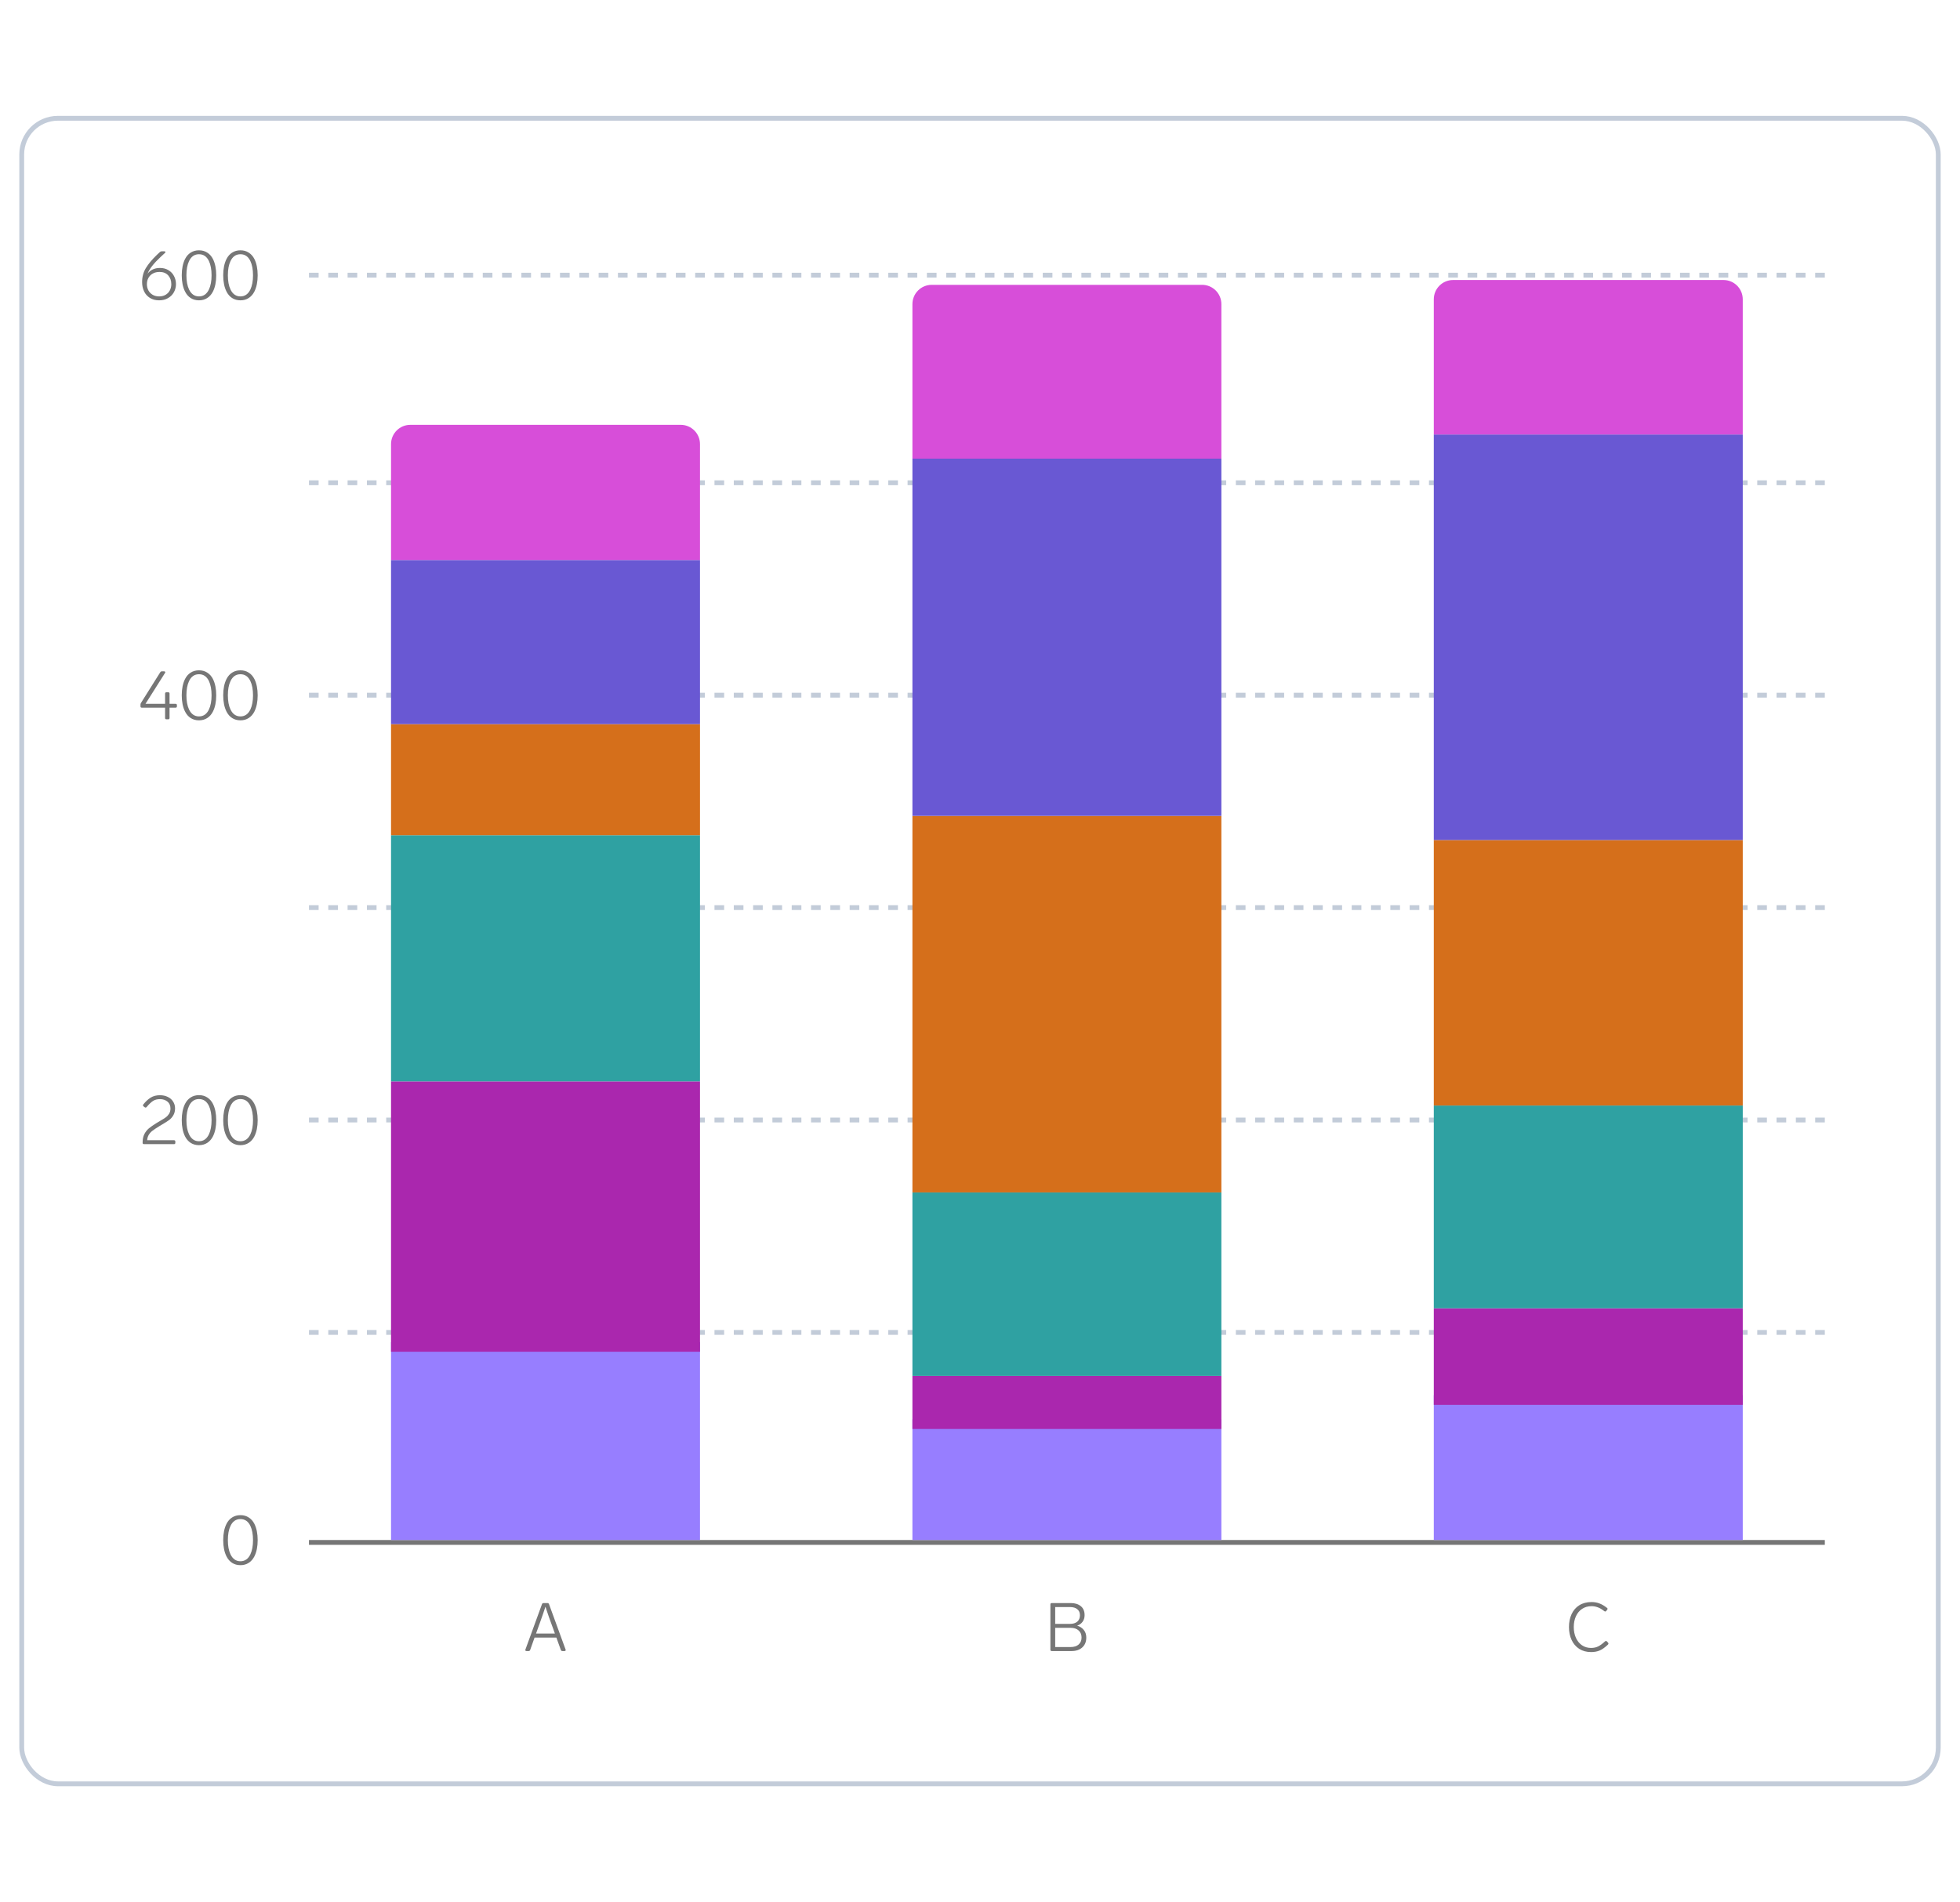<svg width="406" height="394" viewBox="0 0 406 394" fill="none" xmlns="http://www.w3.org/2000/svg">
<rect x="4.5" y="24.5" width="397" height="345" rx="7.5" fill="white"/>
<path d="M116.497 342C116.339 342 116.231 341.925 116.175 341.776L115.251 339.214H110.729L109.819 341.776C109.763 341.925 109.656 342 109.497 342H109.063C108.989 342 108.928 341.981 108.881 341.944C108.835 341.907 108.811 341.855 108.811 341.79L108.839 341.678L112.269 332.284C112.325 332.135 112.433 332.06 112.591 332.06H113.403C113.562 332.06 113.669 332.135 113.725 332.284L117.155 341.678L117.183 341.79C117.183 341.855 117.16 341.907 117.113 341.944C117.067 341.981 117.006 342 116.931 342H116.497ZM114.943 338.374L114.453 337.002L114.341 336.708C114.211 336.353 113.996 335.761 113.697 334.93C113.408 334.099 113.17 333.395 112.983 332.816C112.731 333.609 112.335 334.762 111.793 336.274C111.756 336.377 111.714 336.489 111.667 336.61C111.621 336.731 111.574 336.862 111.527 337.002L111.037 338.374H114.943Z" fill="#767676"/>
<path d="M223.127 336.736C223.706 336.913 224.163 337.212 224.499 337.632C224.844 338.052 225.017 338.579 225.017 339.214C225.017 340.063 224.742 340.74 224.191 341.244C223.64 341.748 222.903 342 221.979 342H217.863C217.676 342 217.583 341.907 217.583 341.72V332.34C217.583 332.153 217.676 332.06 217.863 332.06H221.811C222.67 332.06 223.36 332.275 223.883 332.704C224.406 333.133 224.667 333.754 224.667 334.566C224.667 335.107 224.527 335.565 224.247 335.938C223.976 336.311 223.603 336.577 223.127 336.736ZM218.577 336.372H221.643C222.287 336.372 222.791 336.218 223.155 335.91C223.519 335.593 223.701 335.149 223.701 334.58C223.701 334.039 223.519 333.623 223.155 333.334C222.8 333.035 222.296 332.886 221.643 332.886H218.577V336.372ZM221.713 341.174C222.469 341.174 223.043 340.997 223.435 340.642C223.836 340.287 224.037 339.807 224.037 339.2C224.037 338.584 223.832 338.094 223.421 337.73C223.02 337.366 222.455 337.184 221.727 337.184H218.577V341.174H221.713Z" fill="#767676"/>
<path d="M329.594 342.21C328.642 342.21 327.821 341.991 327.13 341.552C326.439 341.104 325.912 340.488 325.548 339.704C325.184 338.92 325.002 338.029 325.002 337.03C325.002 336.022 325.184 335.126 325.548 334.342C325.912 333.558 326.444 332.947 327.144 332.508C327.853 332.069 328.703 331.85 329.692 331.85C330.261 331.85 330.793 331.943 331.288 332.13C331.783 332.307 332.31 332.615 332.87 333.054C332.954 333.11 332.996 333.175 332.996 333.25C332.996 333.306 332.968 333.371 332.912 333.446L332.716 333.698C332.66 333.773 332.595 333.81 332.52 333.81C332.445 333.81 332.375 333.782 332.31 333.726C331.806 333.334 331.349 333.068 330.938 332.928C330.537 332.779 330.121 332.704 329.692 332.704C328.936 332.704 328.278 332.891 327.718 333.264C327.167 333.628 326.743 334.137 326.444 334.79C326.145 335.443 325.996 336.19 325.996 337.03C325.996 337.861 326.145 338.607 326.444 339.27C326.743 339.923 327.163 340.437 327.704 340.81C328.245 341.174 328.871 341.356 329.58 341.356C330.14 341.356 330.635 341.249 331.064 341.034C331.503 340.81 331.969 340.465 332.464 339.998C332.539 339.942 332.604 339.914 332.66 339.914C332.735 339.914 332.805 339.947 332.87 340.012L333.094 340.264C333.15 340.32 333.178 340.381 333.178 340.446C333.178 340.53 333.131 340.614 333.038 340.698C332.459 341.249 331.909 341.641 331.386 341.874C330.863 342.098 330.266 342.21 329.594 342.21Z" fill="#767676"/>
<path d="M33.119 55.504C33.8 55.504 34.393 55.658 34.897 55.966C35.401 56.265 35.783 56.671 36.045 57.184C36.315 57.688 36.451 58.243 36.451 58.85C36.451 59.447 36.311 60.003 36.031 60.516C35.751 61.029 35.345 61.44 34.813 61.748C34.29 62.056 33.674 62.21 32.965 62.21C32.218 62.21 31.579 62.042 31.047 61.706C30.515 61.37 30.113 60.917 29.843 60.348C29.572 59.779 29.437 59.139 29.437 58.43C29.437 57.347 29.698 56.377 30.221 55.518C30.753 54.65 31.513 53.74 32.503 52.788L33.133 52.2C33.226 52.107 33.338 52.06 33.469 52.06H34.029C34.187 52.06 34.267 52.111 34.267 52.214C34.267 52.27 34.229 52.335 34.155 52.41L33.273 53.222C31.863 54.529 30.958 55.691 30.557 56.708C30.827 56.335 31.182 56.041 31.621 55.826C32.059 55.611 32.559 55.504 33.119 55.504ZM32.965 61.398C33.478 61.398 33.926 61.286 34.309 61.062C34.691 60.838 34.981 60.535 35.177 60.152C35.382 59.769 35.485 59.34 35.485 58.864C35.485 58.127 35.27 57.52 34.841 57.044C34.411 56.568 33.814 56.33 33.049 56.33C32.507 56.33 32.041 56.442 31.649 56.666C31.257 56.881 30.953 57.184 30.739 57.576C30.533 57.959 30.431 58.388 30.431 58.864C30.431 59.34 30.533 59.769 30.739 60.152C30.944 60.535 31.238 60.838 31.621 61.062C32.003 61.286 32.451 61.398 32.965 61.398ZM41.219 62.21C40.566 62.21 39.992 62.051 39.498 61.734C39.012 61.417 38.625 60.973 38.336 60.404C37.878 59.499 37.65 58.374 37.65 57.03C37.65 55.677 37.878 54.547 38.336 53.642C38.625 53.073 39.012 52.634 39.498 52.326C39.992 52.009 40.566 51.85 41.219 51.85C41.873 51.85 42.442 52.009 42.928 52.326C43.422 52.634 43.814 53.073 44.103 53.642C44.561 54.547 44.789 55.677 44.789 57.03C44.789 58.374 44.561 59.499 44.103 60.404C43.814 60.973 43.422 61.417 42.928 61.734C42.442 62.051 41.873 62.21 41.219 62.21ZM41.219 61.398C42.134 61.398 42.82 60.922 43.278 59.97C43.642 59.195 43.824 58.215 43.824 57.03C43.824 55.826 43.642 54.841 43.278 54.076C42.83 53.133 42.144 52.662 41.219 52.662C40.295 52.662 39.609 53.133 39.161 54.076C38.797 54.841 38.615 55.826 38.615 57.03C38.615 58.225 38.797 59.205 39.161 59.97C39.619 60.922 40.305 61.398 41.219 61.398ZM49.806 62.21C49.152 62.21 48.578 62.051 48.084 61.734C47.598 61.417 47.211 60.973 46.922 60.404C46.464 59.499 46.236 58.374 46.236 57.03C46.236 55.677 46.464 54.547 46.922 53.642C47.211 53.073 47.598 52.634 48.084 52.326C48.578 52.009 49.152 51.85 49.806 51.85C50.459 51.85 51.028 52.009 51.514 52.326C52.008 52.634 52.4 53.073 52.69 53.642C53.147 54.547 53.376 55.677 53.376 57.03C53.376 58.374 53.147 59.499 52.69 60.404C52.4 60.973 52.008 61.417 51.514 61.734C51.028 62.051 50.459 62.21 49.806 62.21ZM49.806 61.398C50.72 61.398 51.406 60.922 51.864 59.97C52.227 59.195 52.41 58.215 52.41 57.03C52.41 55.826 52.227 54.841 51.864 54.076C51.416 53.133 50.73 52.662 49.806 52.662C48.882 52.662 48.196 53.133 47.748 54.076C47.383 54.841 47.202 55.826 47.202 57.03C47.202 58.225 47.383 59.205 47.748 59.97C48.205 60.922 48.891 61.398 49.806 61.398Z" fill="#767676"/>
<path d="M36.366 145.794C36.552 145.794 36.646 145.887 36.646 146.074V146.312C36.646 146.499 36.552 146.592 36.366 146.592H35.12V148.72C35.12 148.907 35.026 149 34.84 149H34.476C34.289 149 34.196 148.907 34.196 148.72V146.592H29.38C29.193 146.592 29.1 146.499 29.1 146.312V145.948C29.1 145.845 29.132 145.733 29.198 145.612L33.202 139.242C33.276 139.121 33.388 139.06 33.538 139.06H33.986C34.06 139.06 34.121 139.079 34.168 139.116C34.214 139.144 34.238 139.186 34.238 139.242C34.238 139.27 34.219 139.321 34.182 139.396L30.136 145.794H34.196V143.68C34.196 143.493 34.289 143.4 34.476 143.4H34.84C35.026 143.4 35.12 143.493 35.12 143.68V145.794H36.366ZM41.219 149.21C40.566 149.21 39.992 149.051 39.498 148.734C39.012 148.417 38.625 147.973 38.336 147.404C37.878 146.499 37.65 145.374 37.65 144.03C37.65 142.677 37.878 141.547 38.336 140.642C38.625 140.073 39.012 139.634 39.498 139.326C39.992 139.009 40.566 138.85 41.219 138.85C41.873 138.85 42.442 139.009 42.928 139.326C43.422 139.634 43.814 140.073 44.103 140.642C44.561 141.547 44.789 142.677 44.789 144.03C44.789 145.374 44.561 146.499 44.103 147.404C43.814 147.973 43.422 148.417 42.928 148.734C42.442 149.051 41.873 149.21 41.219 149.21ZM41.219 148.398C42.134 148.398 42.82 147.922 43.278 146.97C43.642 146.195 43.824 145.215 43.824 144.03C43.824 142.826 43.642 141.841 43.278 141.076C42.83 140.133 42.144 139.662 41.219 139.662C40.295 139.662 39.609 140.133 39.161 141.076C38.797 141.841 38.615 142.826 38.615 144.03C38.615 145.225 38.797 146.205 39.161 146.97C39.619 147.922 40.305 148.398 41.219 148.398ZM49.806 149.21C49.152 149.21 48.578 149.051 48.084 148.734C47.598 148.417 47.211 147.973 46.922 147.404C46.464 146.499 46.236 145.374 46.236 144.03C46.236 142.677 46.464 141.547 46.922 140.642C47.211 140.073 47.598 139.634 48.084 139.326C48.578 139.009 49.152 138.85 49.806 138.85C50.459 138.85 51.028 139.009 51.514 139.326C52.008 139.634 52.4 140.073 52.69 140.642C53.147 141.547 53.376 142.677 53.376 144.03C53.376 145.374 53.147 146.499 52.69 147.404C52.4 147.973 52.008 148.417 51.514 148.734C51.028 149.051 50.459 149.21 49.806 149.21ZM49.806 148.398C50.72 148.398 51.406 147.922 51.864 146.97C52.227 146.195 52.41 145.215 52.41 144.03C52.41 142.826 52.227 141.841 51.864 141.076C51.416 140.133 50.73 139.662 49.806 139.662C48.882 139.662 48.196 140.133 47.748 141.076C47.383 141.841 47.202 142.826 47.202 144.03C47.202 145.225 47.383 146.205 47.748 146.97C48.205 147.922 48.891 148.398 49.806 148.398Z" fill="#767676"/>
<path d="M36.038 236.188C36.225 236.188 36.318 236.281 36.318 236.468V236.72C36.318 236.907 36.225 237 36.038 237H29.822C29.635 237 29.542 236.907 29.542 236.72V236.664C29.542 235.983 29.659 235.409 29.892 234.942C30.135 234.466 30.447 234.065 30.83 233.738C31.222 233.411 31.759 233.038 32.44 232.618C32.505 232.571 32.748 232.427 33.168 232.184C33.663 231.904 34.05 231.661 34.33 231.456C34.61 231.251 34.843 230.999 35.03 230.7C35.217 230.392 35.31 230.033 35.31 229.622C35.31 228.997 35.1 228.516 34.68 228.18C34.26 227.844 33.751 227.676 33.154 227.676C32.575 227.676 32.095 227.797 31.712 228.04C31.329 228.283 30.886 228.703 30.382 229.3C30.317 229.384 30.237 229.426 30.144 229.426C30.097 229.426 30.041 229.403 29.976 229.356L29.738 229.174C29.654 229.099 29.612 229.025 29.612 228.95C29.612 228.903 29.635 228.847 29.682 228.782C30.177 228.157 30.69 227.681 31.222 227.354C31.763 227.027 32.398 226.864 33.126 226.864C33.733 226.864 34.274 226.981 34.75 227.214C35.226 227.438 35.595 227.76 35.856 228.18C36.127 228.591 36.262 229.057 36.262 229.58C36.262 230.131 36.145 230.607 35.912 231.008C35.688 231.4 35.403 231.727 35.058 231.988C34.713 232.24 34.246 232.539 33.658 232.884L32.958 233.304C32.37 233.668 31.922 233.967 31.614 234.2C31.306 234.424 31.049 234.699 30.844 235.026C30.639 235.343 30.517 235.731 30.48 236.188H36.038ZM41.219 237.21C40.566 237.21 39.992 237.051 39.498 236.734C39.012 236.417 38.625 235.973 38.336 235.404C37.878 234.499 37.65 233.374 37.65 232.03C37.65 230.677 37.878 229.547 38.336 228.642C38.625 228.073 39.012 227.634 39.498 227.326C39.992 227.009 40.566 226.85 41.219 226.85C41.873 226.85 42.442 227.009 42.928 227.326C43.422 227.634 43.814 228.073 44.103 228.642C44.561 229.547 44.789 230.677 44.789 232.03C44.789 233.374 44.561 234.499 44.103 235.404C43.814 235.973 43.422 236.417 42.928 236.734C42.442 237.051 41.873 237.21 41.219 237.21ZM41.219 236.398C42.134 236.398 42.82 235.922 43.278 234.97C43.642 234.195 43.824 233.215 43.824 232.03C43.824 230.826 43.642 229.841 43.278 229.076C42.83 228.133 42.144 227.662 41.219 227.662C40.295 227.662 39.609 228.133 39.161 229.076C38.797 229.841 38.615 230.826 38.615 232.03C38.615 233.225 38.797 234.205 39.161 234.97C39.619 235.922 40.305 236.398 41.219 236.398ZM49.806 237.21C49.152 237.21 48.578 237.051 48.084 236.734C47.598 236.417 47.211 235.973 46.922 235.404C46.464 234.499 46.236 233.374 46.236 232.03C46.236 230.677 46.464 229.547 46.922 228.642C47.211 228.073 47.598 227.634 48.084 227.326C48.578 227.009 49.152 226.85 49.806 226.85C50.459 226.85 51.028 227.009 51.514 227.326C52.008 227.634 52.4 228.073 52.69 228.642C53.147 229.547 53.376 230.677 53.376 232.03C53.376 233.374 53.147 234.499 52.69 235.404C52.4 235.973 52.008 236.417 51.514 236.734C51.028 237.051 50.459 237.21 49.806 237.21ZM49.806 236.398C50.72 236.398 51.406 235.922 51.864 234.97C52.227 234.195 52.41 233.215 52.41 232.03C52.41 230.826 52.227 229.841 51.864 229.076C51.416 228.133 50.73 227.662 49.806 227.662C48.882 227.662 48.196 228.133 47.748 229.076C47.383 229.841 47.202 230.826 47.202 232.03C47.202 233.225 47.383 234.205 47.748 234.97C48.205 235.922 48.891 236.398 49.806 236.398Z" fill="#767676"/>
<path d="M49.806 324.21C49.152 324.21 48.578 324.051 48.084 323.734C47.598 323.417 47.211 322.973 46.922 322.404C46.464 321.499 46.236 320.374 46.236 319.03C46.236 317.677 46.464 316.547 46.922 315.642C47.211 315.073 47.598 314.634 48.084 314.326C48.578 314.009 49.152 313.85 49.806 313.85C50.459 313.85 51.028 314.009 51.514 314.326C52.008 314.634 52.4 315.073 52.69 315.642C53.147 316.547 53.376 317.677 53.376 319.03C53.376 320.374 53.147 321.499 52.69 322.404C52.4 322.973 52.008 323.417 51.514 323.734C51.028 324.051 50.459 324.21 49.806 324.21ZM49.806 323.398C50.72 323.398 51.406 322.922 51.864 321.97C52.227 321.195 52.41 320.215 52.41 319.03C52.41 317.826 52.227 316.841 51.864 316.076C51.416 315.133 50.73 314.662 49.806 314.662C48.882 314.662 48.196 315.133 47.748 316.076C47.383 316.841 47.202 317.826 47.202 319.03C47.202 320.225 47.383 321.205 47.748 321.97C48.205 322.922 48.891 323.398 49.806 323.398Z" fill="#767676"/>
<path d="M64 57H378" stroke="#C3CCD9" stroke-dasharray="2 2"/>
<path d="M64 100H378" stroke="#C3CCD9" stroke-dasharray="2 2"/>
<path d="M64 144H378" stroke="#C3CCD9" stroke-dasharray="2 2"/>
<path d="M64 188H378" stroke="#C3CCD9" stroke-dasharray="2 2"/>
<path d="M64 232H378" stroke="#C3CCD9" stroke-dasharray="2 2"/>
<path d="M64 276H378" stroke="#C3CCD9" stroke-dasharray="2 2"/>
<path d="M64 319.5H378" stroke="#767676"/>
<path d="M81 278V319H145V278H81Z" fill="#977EFF"/>
<g filter="url(#filter0_d_2374_30330)">
<path d="M81 222V278H145V222H81Z" fill="#AA27AE"/>
</g>
<g filter="url(#filter1_d_2374_30330)">
<path d="M81 171V222H145V171H81Z" fill="#2FA1A2"/>
</g>
<g filter="url(#filter2_d_2374_30330)">
<path d="M81 148V171H145V148H81Z" fill="#D56F1B"/>
</g>
<g filter="url(#filter3_d_2374_30330)">
<path d="M81 114V148H145V114H81Z" fill="#6958D3"/>
</g>
<g filter="url(#filter4_d_2374_30330)">
<path d="M81 90V114H145V90C145 87.791 143.209 86 141 86H85C82.791 86 81 87.791 81 90Z" fill="#D74ED9"/>
</g>
<path d="M189 294V319H253V294H189Z" fill="#977EFF"/>
<g filter="url(#filter5_d_2374_30330)">
<path d="M189 283V294H253V283H189Z" fill="#AA27AE"/>
</g>
<g filter="url(#filter6_d_2374_30330)">
<path d="M189 245V283H253V245H189Z" fill="#2FA1A2"/>
</g>
<g filter="url(#filter7_d_2374_30330)">
<path d="M189 167V245H253V167H189Z" fill="#D56F1B"/>
</g>
<g filter="url(#filter8_d_2374_30330)">
<path d="M189 93V167H253V93H189Z" fill="#6958D3"/>
</g>
<g filter="url(#filter9_d_2374_30330)">
<path d="M189 61V93H253V61C253 58.791 251.209 57 249 57H193C190.791 57 189 58.791 189 61Z" fill="#D74ED9"/>
</g>
<path d="M297 289V319H361V289H297Z" fill="#977EFF"/>
<g filter="url(#filter10_d_2374_30330)">
<path d="M297 269V289H361V269H297Z" fill="#AA27AE"/>
</g>
<g filter="url(#filter11_d_2374_30330)">
<path d="M297 227V269H361V227H297Z" fill="#2FA1A2"/>
</g>
<g filter="url(#filter12_d_2374_30330)">
<path d="M297 172V227H361V172H297Z" fill="#D56F1B"/>
</g>
<g filter="url(#filter13_d_2374_30330)">
<path d="M297 88V172H361V88H297Z" fill="#6958D3"/>
</g>
<g filter="url(#filter14_d_2374_30330)">
<path d="M297 60V88H361V60C361 57.791 359.209 56 357 56H301C298.791 56 297 57.791 297 60Z" fill="#D74ED9"/>
</g>
<rect x="4.5" y="24.5" width="397" height="345" rx="7.5" stroke="#C3CCD9"/>
<defs>
<filter id="filter0_d_2374_30330" x="81" y="222" width="64" height="58" filterUnits="userSpaceOnUse" color-interpolation-filters="sRGB">
<feFlood flood-opacity="0" result="BackgroundImageFix"/>
<feColorMatrix in="SourceAlpha" type="matrix" values="0 0 0 0 0 0 0 0 0 0 0 0 0 0 0 0 0 0 127 0" result="hardAlpha"/>
<feOffset dy="2"/>
<feComposite in2="hardAlpha" operator="out"/>
<feColorMatrix type="matrix" values="0 0 0 0 1 0 0 0 0 1 0 0 0 0 1 0 0 0 1 0"/>
<feBlend mode="normal" in2="BackgroundImageFix" result="effect1_dropShadow_2374_30330"/>
<feBlend mode="normal" in="SourceGraphic" in2="effect1_dropShadow_2374_30330" result="shape"/>
</filter>
<filter id="filter1_d_2374_30330" x="81" y="171" width="64" height="53" filterUnits="userSpaceOnUse" color-interpolation-filters="sRGB">
<feFlood flood-opacity="0" result="BackgroundImageFix"/>
<feColorMatrix in="SourceAlpha" type="matrix" values="0 0 0 0 0 0 0 0 0 0 0 0 0 0 0 0 0 0 127 0" result="hardAlpha"/>
<feOffset dy="2"/>
<feComposite in2="hardAlpha" operator="out"/>
<feColorMatrix type="matrix" values="0 0 0 0 1 0 0 0 0 1 0 0 0 0 1 0 0 0 1 0"/>
<feBlend mode="normal" in2="BackgroundImageFix" result="effect1_dropShadow_2374_30330"/>
<feBlend mode="normal" in="SourceGraphic" in2="effect1_dropShadow_2374_30330" result="shape"/>
</filter>
<filter id="filter2_d_2374_30330" x="81" y="148" width="64" height="25" filterUnits="userSpaceOnUse" color-interpolation-filters="sRGB">
<feFlood flood-opacity="0" result="BackgroundImageFix"/>
<feColorMatrix in="SourceAlpha" type="matrix" values="0 0 0 0 0 0 0 0 0 0 0 0 0 0 0 0 0 0 127 0" result="hardAlpha"/>
<feOffset dy="2"/>
<feComposite in2="hardAlpha" operator="out"/>
<feColorMatrix type="matrix" values="0 0 0 0 1 0 0 0 0 1 0 0 0 0 1 0 0 0 1 0"/>
<feBlend mode="normal" in2="BackgroundImageFix" result="effect1_dropShadow_2374_30330"/>
<feBlend mode="normal" in="SourceGraphic" in2="effect1_dropShadow_2374_30330" result="shape"/>
</filter>
<filter id="filter3_d_2374_30330" x="81" y="114" width="64" height="36" filterUnits="userSpaceOnUse" color-interpolation-filters="sRGB">
<feFlood flood-opacity="0" result="BackgroundImageFix"/>
<feColorMatrix in="SourceAlpha" type="matrix" values="0 0 0 0 0 0 0 0 0 0 0 0 0 0 0 0 0 0 127 0" result="hardAlpha"/>
<feOffset dy="2"/>
<feComposite in2="hardAlpha" operator="out"/>
<feColorMatrix type="matrix" values="0 0 0 0 1 0 0 0 0 1 0 0 0 0 1 0 0 0 1 0"/>
<feBlend mode="normal" in2="BackgroundImageFix" result="effect1_dropShadow_2374_30330"/>
<feBlend mode="normal" in="SourceGraphic" in2="effect1_dropShadow_2374_30330" result="shape"/>
</filter>
<filter id="filter4_d_2374_30330" x="81" y="86" width="64" height="30" filterUnits="userSpaceOnUse" color-interpolation-filters="sRGB">
<feFlood flood-opacity="0" result="BackgroundImageFix"/>
<feColorMatrix in="SourceAlpha" type="matrix" values="0 0 0 0 0 0 0 0 0 0 0 0 0 0 0 0 0 0 127 0" result="hardAlpha"/>
<feOffset dy="2"/>
<feComposite in2="hardAlpha" operator="out"/>
<feColorMatrix type="matrix" values="0 0 0 0 1 0 0 0 0 1 0 0 0 0 1 0 0 0 1 0"/>
<feBlend mode="normal" in2="BackgroundImageFix" result="effect1_dropShadow_2374_30330"/>
<feBlend mode="normal" in="SourceGraphic" in2="effect1_dropShadow_2374_30330" result="shape"/>
</filter>
<filter id="filter5_d_2374_30330" x="189" y="283" width="64" height="13" filterUnits="userSpaceOnUse" color-interpolation-filters="sRGB">
<feFlood flood-opacity="0" result="BackgroundImageFix"/>
<feColorMatrix in="SourceAlpha" type="matrix" values="0 0 0 0 0 0 0 0 0 0 0 0 0 0 0 0 0 0 127 0" result="hardAlpha"/>
<feOffset dy="2"/>
<feComposite in2="hardAlpha" operator="out"/>
<feColorMatrix type="matrix" values="0 0 0 0 1 0 0 0 0 1 0 0 0 0 1 0 0 0 1 0"/>
<feBlend mode="normal" in2="BackgroundImageFix" result="effect1_dropShadow_2374_30330"/>
<feBlend mode="normal" in="SourceGraphic" in2="effect1_dropShadow_2374_30330" result="shape"/>
</filter>
<filter id="filter6_d_2374_30330" x="189" y="245" width="64" height="40" filterUnits="userSpaceOnUse" color-interpolation-filters="sRGB">
<feFlood flood-opacity="0" result="BackgroundImageFix"/>
<feColorMatrix in="SourceAlpha" type="matrix" values="0 0 0 0 0 0 0 0 0 0 0 0 0 0 0 0 0 0 127 0" result="hardAlpha"/>
<feOffset dy="2"/>
<feComposite in2="hardAlpha" operator="out"/>
<feColorMatrix type="matrix" values="0 0 0 0 1 0 0 0 0 1 0 0 0 0 1 0 0 0 1 0"/>
<feBlend mode="normal" in2="BackgroundImageFix" result="effect1_dropShadow_2374_30330"/>
<feBlend mode="normal" in="SourceGraphic" in2="effect1_dropShadow_2374_30330" result="shape"/>
</filter>
<filter id="filter7_d_2374_30330" x="189" y="167" width="64" height="80" filterUnits="userSpaceOnUse" color-interpolation-filters="sRGB">
<feFlood flood-opacity="0" result="BackgroundImageFix"/>
<feColorMatrix in="SourceAlpha" type="matrix" values="0 0 0 0 0 0 0 0 0 0 0 0 0 0 0 0 0 0 127 0" result="hardAlpha"/>
<feOffset dy="2"/>
<feComposite in2="hardAlpha" operator="out"/>
<feColorMatrix type="matrix" values="0 0 0 0 1 0 0 0 0 1 0 0 0 0 1 0 0 0 1 0"/>
<feBlend mode="normal" in2="BackgroundImageFix" result="effect1_dropShadow_2374_30330"/>
<feBlend mode="normal" in="SourceGraphic" in2="effect1_dropShadow_2374_30330" result="shape"/>
</filter>
<filter id="filter8_d_2374_30330" x="189" y="93" width="64" height="76" filterUnits="userSpaceOnUse" color-interpolation-filters="sRGB">
<feFlood flood-opacity="0" result="BackgroundImageFix"/>
<feColorMatrix in="SourceAlpha" type="matrix" values="0 0 0 0 0 0 0 0 0 0 0 0 0 0 0 0 0 0 127 0" result="hardAlpha"/>
<feOffset dy="2"/>
<feComposite in2="hardAlpha" operator="out"/>
<feColorMatrix type="matrix" values="0 0 0 0 1 0 0 0 0 1 0 0 0 0 1 0 0 0 1 0"/>
<feBlend mode="normal" in2="BackgroundImageFix" result="effect1_dropShadow_2374_30330"/>
<feBlend mode="normal" in="SourceGraphic" in2="effect1_dropShadow_2374_30330" result="shape"/>
</filter>
<filter id="filter9_d_2374_30330" x="189" y="57" width="64" height="38" filterUnits="userSpaceOnUse" color-interpolation-filters="sRGB">
<feFlood flood-opacity="0" result="BackgroundImageFix"/>
<feColorMatrix in="SourceAlpha" type="matrix" values="0 0 0 0 0 0 0 0 0 0 0 0 0 0 0 0 0 0 127 0" result="hardAlpha"/>
<feOffset dy="2"/>
<feComposite in2="hardAlpha" operator="out"/>
<feColorMatrix type="matrix" values="0 0 0 0 1 0 0 0 0 1 0 0 0 0 1 0 0 0 1 0"/>
<feBlend mode="normal" in2="BackgroundImageFix" result="effect1_dropShadow_2374_30330"/>
<feBlend mode="normal" in="SourceGraphic" in2="effect1_dropShadow_2374_30330" result="shape"/>
</filter>
<filter id="filter10_d_2374_30330" x="297" y="269" width="64" height="22" filterUnits="userSpaceOnUse" color-interpolation-filters="sRGB">
<feFlood flood-opacity="0" result="BackgroundImageFix"/>
<feColorMatrix in="SourceAlpha" type="matrix" values="0 0 0 0 0 0 0 0 0 0 0 0 0 0 0 0 0 0 127 0" result="hardAlpha"/>
<feOffset dy="2"/>
<feComposite in2="hardAlpha" operator="out"/>
<feColorMatrix type="matrix" values="0 0 0 0 1 0 0 0 0 1 0 0 0 0 1 0 0 0 1 0"/>
<feBlend mode="normal" in2="BackgroundImageFix" result="effect1_dropShadow_2374_30330"/>
<feBlend mode="normal" in="SourceGraphic" in2="effect1_dropShadow_2374_30330" result="shape"/>
</filter>
<filter id="filter11_d_2374_30330" x="297" y="227" width="64" height="44" filterUnits="userSpaceOnUse" color-interpolation-filters="sRGB">
<feFlood flood-opacity="0" result="BackgroundImageFix"/>
<feColorMatrix in="SourceAlpha" type="matrix" values="0 0 0 0 0 0 0 0 0 0 0 0 0 0 0 0 0 0 127 0" result="hardAlpha"/>
<feOffset dy="2"/>
<feComposite in2="hardAlpha" operator="out"/>
<feColorMatrix type="matrix" values="0 0 0 0 1 0 0 0 0 1 0 0 0 0 1 0 0 0 1 0"/>
<feBlend mode="normal" in2="BackgroundImageFix" result="effect1_dropShadow_2374_30330"/>
<feBlend mode="normal" in="SourceGraphic" in2="effect1_dropShadow_2374_30330" result="shape"/>
</filter>
<filter id="filter12_d_2374_30330" x="297" y="172" width="64" height="57" filterUnits="userSpaceOnUse" color-interpolation-filters="sRGB">
<feFlood flood-opacity="0" result="BackgroundImageFix"/>
<feColorMatrix in="SourceAlpha" type="matrix" values="0 0 0 0 0 0 0 0 0 0 0 0 0 0 0 0 0 0 127 0" result="hardAlpha"/>
<feOffset dy="2"/>
<feComposite in2="hardAlpha" operator="out"/>
<feColorMatrix type="matrix" values="0 0 0 0 1 0 0 0 0 1 0 0 0 0 1 0 0 0 1 0"/>
<feBlend mode="normal" in2="BackgroundImageFix" result="effect1_dropShadow_2374_30330"/>
<feBlend mode="normal" in="SourceGraphic" in2="effect1_dropShadow_2374_30330" result="shape"/>
</filter>
<filter id="filter13_d_2374_30330" x="297" y="88" width="64" height="86" filterUnits="userSpaceOnUse" color-interpolation-filters="sRGB">
<feFlood flood-opacity="0" result="BackgroundImageFix"/>
<feColorMatrix in="SourceAlpha" type="matrix" values="0 0 0 0 0 0 0 0 0 0 0 0 0 0 0 0 0 0 127 0" result="hardAlpha"/>
<feOffset dy="2"/>
<feComposite in2="hardAlpha" operator="out"/>
<feColorMatrix type="matrix" values="0 0 0 0 1 0 0 0 0 1 0 0 0 0 1 0 0 0 1 0"/>
<feBlend mode="normal" in2="BackgroundImageFix" result="effect1_dropShadow_2374_30330"/>
<feBlend mode="normal" in="SourceGraphic" in2="effect1_dropShadow_2374_30330" result="shape"/>
</filter>
<filter id="filter14_d_2374_30330" x="297" y="56" width="64" height="34" filterUnits="userSpaceOnUse" color-interpolation-filters="sRGB">
<feFlood flood-opacity="0" result="BackgroundImageFix"/>
<feColorMatrix in="SourceAlpha" type="matrix" values="0 0 0 0 0 0 0 0 0 0 0 0 0 0 0 0 0 0 127 0" result="hardAlpha"/>
<feOffset dy="2"/>
<feComposite in2="hardAlpha" operator="out"/>
<feColorMatrix type="matrix" values="0 0 0 0 1 0 0 0 0 1 0 0 0 0 1 0 0 0 1 0"/>
<feBlend mode="normal" in2="BackgroundImageFix" result="effect1_dropShadow_2374_30330"/>
<feBlend mode="normal" in="SourceGraphic" in2="effect1_dropShadow_2374_30330" result="shape"/>
</filter>
</defs>
</svg>
